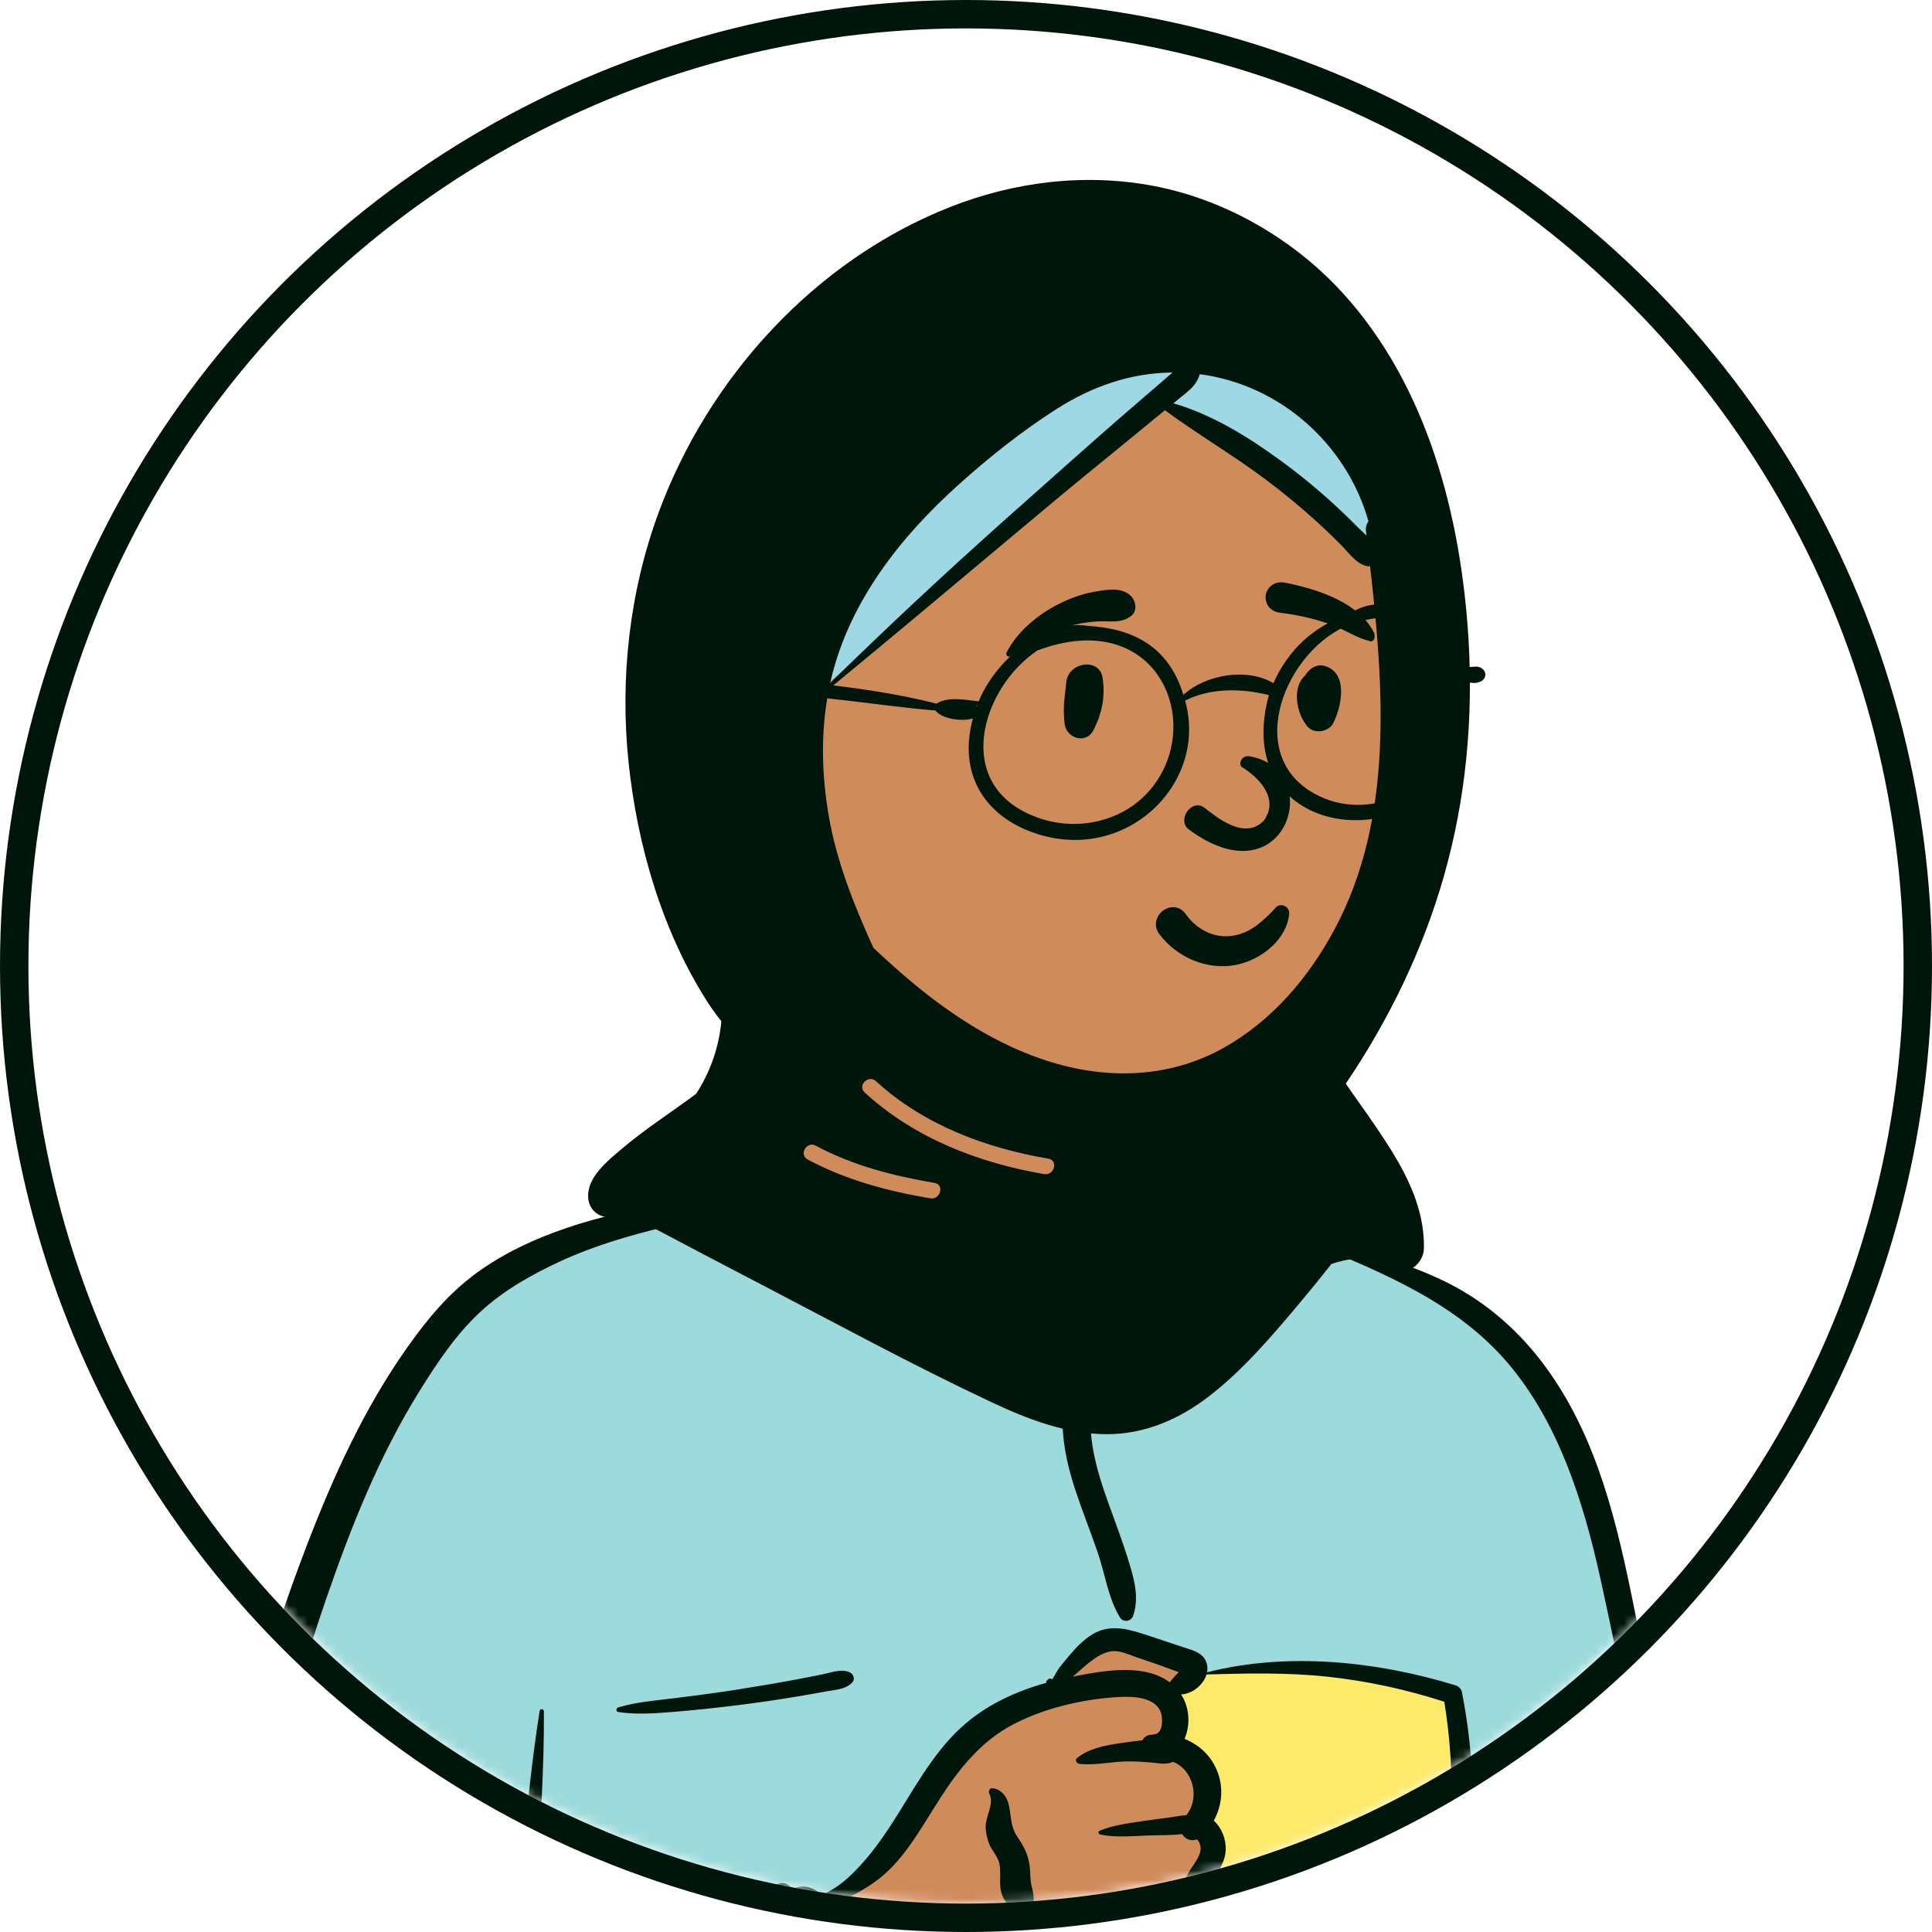 <svg width="204" height="204" viewBox="0 0 204 204" fill="none" xmlns="http://www.w3.org/2000/svg">
<g id="Group 25">
<g id="Group 24">
<mask id="mask0_402_1678" style="mask-type:alpha" maskUnits="userSpaceOnUse" x="3" y="3" width="198" height="198">
<circle id="Ellipse 1" cx="102" cy="102" r="97.5" fill="#C4C4C4" stroke="black" stroke-width="3"/>
</mask>
<g mask="url(#mask0_402_1678)">
<g id="Group 23">
<g id="Group 22">
<g id="peep-38 1">
<path id="Vector" d="M159.705 167.157H111.324V226.758H159.705V167.157Z" fill="#FDEA6B"/>
<path id="Vector_2" fill-rule="evenodd" clip-rule="evenodd" d="M97.213 108.861C102.428 104.888 115.52 103.101 121.087 106.927C126.584 110.768 127.183 116.98 129.745 122.694C132.162 121.554 136.154 123.187 136.855 125.431C137.724 126.489 137.763 129.462 138.362 130.884C164.442 135.037 168.401 155.377 171.54 178.469C175.693 201.901 185.12 225.282 181.027 249.394C181.56 250.166 181.981 250.917 182.37 251.808C183.301 253.393 182.101 255.638 180.222 255.551C177.791 255.337 175.383 255.045 172.939 254.954C166.166 254.719 159.387 254.747 152.611 254.833L151.687 254.845C117.539 255.27 83.394 256.108 49.244 256.331C48.005 256.332 47.399 255.221 47.564 254.124C47.898 251.917 48.207 249.708 48.529 247.5C40.452 249.634 31.865 250.171 23.811 247.724C23.247 247.15 25.124 247.461 25.422 247.374C18.009 242.307 20.223 231.632 20.879 223.944C24.962 197.599 26.401 168.45 42.177 145.969C49.001 136.795 59.007 129.531 70.504 127.897L70.823 127.853C74.184 127.404 77.931 127.26 80.87 125.431C84.176 122.79 85.585 117.912 89.062 117.867C90.211 117.852 91.773 119.305 93.454 120.292C93.58 118.121 94.749 116.289 95.007 114.606L95.028 114.462C95.297 112.5 94.928 110.735 97.213 108.861ZM153.259 179.165C145.93 174.072 126.998 176.631 126.565 176.916C125.61 177.544 125.199 177.6 124.683 178.415C124.174 178.483 123.664 178.553 123.156 178.625C122.135 178.959 122.891 180.214 124.07 179.766C123.361 182.825 125.448 185.001 126.279 188.025C126.548 189.007 126.288 190.773 126.279 191.777C126.359 193.056 127.773 194.567 127.537 195.851C126.7 200.413 122.154 204.864 124.07 209.289C125.34 211.789 129.159 213.063 131.698 213.913C136.958 215.932 146.124 213.837 149.18 209.289C150.811 206.864 152.699 200.746 153.671 198.848L153.887 195.838C154.418 188.355 154.891 180.299 153.259 179.165Z" fill="#D08B5B"/>
<path id="Vector_3" fill-rule="evenodd" clip-rule="evenodd" d="M88.791 117.88L90.889 119.168L103.07 125.192C105.431 125.853 106.612 126.646 106.612 127.57V136.979C106.612 138.238 108.828 141.092 113.26 145.54L117.355 141.457L117.263 140.922C116.874 138.618 116.679 137.077 116.679 136.299C116.679 135.462 120.685 132.284 128.697 126.766L132.202 123.464L131.828 122.327C133.99 122.43 136.333 123.761 136.855 125.431C137.724 126.489 137.763 129.462 138.362 130.885C164.442 135.037 168.401 155.377 171.54 178.469C175.693 201.901 185.12 225.282 181.027 249.395C181.56 250.166 181.981 250.917 182.37 251.808C183.301 253.393 182.101 255.638 180.222 255.551C177.791 255.337 175.383 255.045 172.939 254.954C166.166 254.719 159.387 254.747 152.611 254.833L151.687 254.845C117.539 255.271 83.394 256.109 49.244 256.331C48.005 256.333 47.399 255.221 47.564 254.125C47.898 251.917 48.207 249.708 48.529 247.5C40.452 249.634 31.865 250.171 23.811 247.724C23.247 247.15 25.124 247.461 25.422 247.374C18.009 242.307 20.223 231.632 20.879 223.944C24.962 197.599 26.401 168.45 42.177 145.969C49.001 136.795 59.007 129.531 70.504 127.897L70.823 127.853L71.144 127.811C74.421 127.394 78.024 127.202 80.87 125.431C84.089 122.86 85.509 118.168 88.791 117.88ZM117.979 173.107C116.784 173.107 114.337 174.963 110.639 178.676L110.313 178.826C105.841 180.904 102.879 182.706 101.426 184.233L101.374 184.289C99.906 185.864 97 190.053 92.654 196.855L86.361 200.578H83.98L82.285 212.88L86.361 221.663L95.594 218.552L110.639 214.585L119.271 205.823L124.141 204.188C123.55 205.895 123.336 207.594 124.07 209.29C125.34 211.789 129.159 213.063 131.698 213.913C136.958 215.932 146.124 213.837 149.18 209.29C150.81 206.864 152.699 200.746 153.671 198.848L153.95 194.938C154.452 187.721 154.825 180.254 153.259 179.165C145.93 174.072 126.998 176.631 126.564 176.916C125.61 177.544 125.199 177.6 124.683 178.415L124.416 178.451L125.918 176.412L125.386 176.128C121.59 174.114 119.121 173.107 117.979 173.107ZM124.07 179.766C123.391 182.695 125.275 184.814 126.166 187.643L123.89 183.284V179.823C123.949 179.808 124.009 179.79 124.07 179.766Z" fill="#9DDADB"/>
<path id="Vector_4" fill-rule="evenodd" clip-rule="evenodd" d="M87.785 117.425C88.291 116.977 89.04 117.54 88.719 118.146C87.996 119.507 87.255 120.796 86.285 121.999C85.697 122.729 85.067 123.419 84.429 124.101C86.067 125.518 87.472 127.278 88.799 128.928C90.495 131.037 92.099 133.236 94.003 135.166C95.881 137.07 97.957 138.401 100.468 139.288L100.975 139.464C103.497 140.35 106.193 141.546 107.614 143.935C107.895 144.406 107.33 144.988 106.855 144.694C104.385 143.164 101.483 142.856 98.794 141.845C96.196 140.869 93.932 139.366 91.931 137.447C89.934 135.532 88.257 133.353 86.507 131.22C84.777 129.111 82.915 127.309 80.869 125.525C77.711 127.65 74.107 128.575 70.442 129.483L70.042 129.582C66.373 130.491 62.723 131.546 59.281 133.129C56.246 134.524 53.261 136.19 50.788 138.46C48.164 140.87 46.121 143.947 44.252 146.956C40.07 153.689 37.13 161.065 34.542 168.531C31.85 176.296 29.598 184.217 27.78 192.232C26.856 196.309 26.105 200.415 25.488 204.55C25.191 206.541 24.927 208.537 24.695 210.537C24.448 212.673 24.391 214.87 23.736 216.923C23.455 217.803 22.792 218.169 22.129 218.137L21.994 219.824C21.815 222.072 21.649 224.321 21.592 226.583C21.499 230.345 21.541 234.096 21.812 237.849L21.85 238.361C22.063 241.101 22.538 244.179 24.597 246.185C26.729 248.262 30.009 248.916 32.883 248.953C39.578 249.04 46.022 245.876 51.946 243.1C58.047 240.241 63.981 237.068 69.773 233.626C72.723 231.873 75.641 230.062 78.521 228.198C79.935 227.283 81.338 226.353 82.731 225.408C83.529 224.866 84.286 224.273 85.098 223.792C84.7 223.421 84.522 222.839 84.856 222.33C82.507 220.29 81.53 216.652 81.416 213.707C81.323 211.331 81.673 208.961 81.949 206.607C82.088 205.419 82.26 204.234 82.439 203.053C82.509 202.586 82.563 202.086 82.645 201.593C76.305 205.079 69.786 208.184 63.095 210.941C59.666 212.355 56.192 213.626 52.67 214.791L51.956 215.026C48.62 216.119 45.203 217.151 41.754 217.775C41.569 217.809 41.419 217.536 41.616 217.45C44.978 215.966 48.456 214.714 51.868 213.347L52.429 213.119C52.365 213.115 52.298 213.106 52.228 213.09C50.227 212.607 48.242 211.862 46.279 211.235C44.457 210.653 42.411 210.288 40.708 209.41C40.577 209.342 40.65 209.16 40.778 209.151C42.692 209.018 44.769 209.576 46.645 209.905L47.35 210.028C48.531 210.236 49.738 210.46 50.913 210.752C50.955 210.359 51.175 209.963 51.488 209.731C54.931 207.18 54.582 202.029 54.95 198.23L55.223 195.409C55.703 190.473 56.211 185.537 56.983 180.638C57.025 180.377 57.429 180.452 57.431 180.699C57.471 186.772 57.012 192.817 56.783 198.88L56.747 199.875C56.62 203.617 56.52 207.502 54.165 210.381C54.494 210.188 54.94 210.188 55.206 210.506C55.534 210.896 55.724 211.334 55.718 211.764C57.846 210.872 59.965 209.956 62.074 209.021C68.855 206.016 75.493 202.653 81.955 199.015C82.651 198.623 83.312 198.931 83.656 199.447L83.705 199.44C83.713 199.439 83.722 199.438 83.731 199.438L83.78 199.436C83.782 199.436 83.784 199.436 83.785 199.436C84.695 198.936 85.934 199.292 86.715 200.021C86.738 200.043 86.758 200.067 86.778 200.09C87.766 199.646 88.689 199.047 89.527 198.288C91.24 196.734 92.692 194.813 93.958 192.886C96.288 189.337 98.268 185.391 101.416 182.47C103.974 180.097 107.145 178.619 110.472 177.692C110.458 177.595 110.495 177.491 110.562 177.422C110.733 177.247 110.855 177.186 111.076 177.293C111.093 177.301 111.104 177.313 111.111 177.326L111.435 176.771C111.613 176.47 111.795 176.166 111.858 176.087C112.235 175.611 112.624 175.139 113.019 174.677C113.688 173.894 114.45 173.122 115.333 172.579C117.266 171.391 119.298 172.063 121.286 172.713C122.487 173.105 123.683 173.51 124.882 173.909L125.006 173.949C125.9 174.236 126.946 174.488 127.345 175.435C127.503 175.81 127.528 176.199 127.454 176.576C135.944 174.417 145.373 175.409 153.658 177.944C153.976 178.042 154.293 178.303 154.36 178.647C155.309 183.517 155.732 188.511 155.302 193.463C154.932 197.739 153.985 201.928 152.201 205.842L152.099 206.063C150.422 209.69 147.764 214.162 143.705 215.299C141.254 215.985 138.544 215.581 136.044 215.455C133.615 215.332 131.131 215.315 128.725 214.933C126.582 214.592 124.704 213.631 123.38 211.888C122.237 210.384 121.636 208.566 121.143 206.758C120.917 206.83 120.693 206.907 120.472 206.993C119.541 207.357 118.752 207.944 118.039 208.635C116.533 210.094 115.365 211.866 113.789 213.258C112.363 214.519 110.737 215.499 108.994 216.253C105.381 217.815 101.505 218.439 97.683 219.266L97.416 219.324C94.54 219.956 91.603 220.731 89.063 222.23C89.014 222.671 88.813 223.086 88.491 223.358C88.939 223.779 89.129 224.445 88.735 225.07C87.635 226.816 85.742 227.809 84.042 228.925L83.931 228.998C82.259 230.107 80.572 231.194 78.871 232.259C75.414 234.425 71.884 236.471 68.305 238.427C62.547 241.574 56.666 244.542 50.679 247.234C51.038 249.003 50.907 250.826 51.177 252.607L51.219 252.861C51.334 253.522 51.178 254.074 50.723 254.506L50.675 254.55L50.676 254.544L50.633 254.584L50.619 254.596L50.624 254.592C50.571 254.64 50.517 254.685 50.462 254.723L50.392 254.768C49.953 255.034 49.389 255.031 48.941 254.796L48.889 254.768L48.803 254.719C48.21 254.377 47.802 253.532 48.047 252.861C48.652 251.211 48.88 249.449 49.438 247.788L48.996 247.986L48.412 248.241C42.1 250.971 35.088 253.271 28.21 251.409C25.172 250.587 22.331 248.846 20.811 246.01C19.315 243.219 19.103 239.978 19.024 236.873C18.926 233.041 19.131 229.151 19.636 225.351C19.975 222.801 20.385 220.203 21.018 217.679C20.693 217.392 20.453 216.98 20.39 216.47C20.092 214.059 20.614 211.553 20.934 209.156C21.247 206.814 21.592 204.477 21.982 202.148C22.77 197.444 23.686 192.749 24.753 188.1C26.65 179.825 29.156 171.698 32.173 163.764L32.437 163.073C35.225 155.822 38.453 148.726 42.947 142.356C45.097 139.308 47.37 136.545 50.408 134.348C53.254 132.291 56.465 130.809 59.778 129.677C63.095 128.544 66.504 127.784 69.973 127.312C73.496 126.832 77.215 126.538 80.502 125.092C80.086 124.347 80.443 123.34 81.143 122.877C83.497 121.321 85.675 119.296 87.785 117.425ZM163.166 185.104C163.265 184.954 163.499 185.049 163.456 185.226C162.311 189.92 161.236 194.624 160.534 199.407C159.266 208.041 159.499 216.787 159.603 225.485L159.608 225.934C159.661 230.619 159.735 235.304 159.89 239.987C159.968 242.354 160.123 244.744 160.039 247.112C159.993 248.397 159.651 249.612 159.53 250.881C159.423 251.991 159.518 253.117 159.571 254.229C159.607 254.968 158.516 254.936 158.442 254.229L158.347 253.314C158.224 252.156 158.072 251.005 157.693 249.897C157.237 248.564 157.018 247.255 156.859 245.855C156.617 243.71 156.509 241.544 156.416 239.385L156.352 237.891C155.961 228.865 155.975 219.797 156.607 210.781L156.653 210.137C157.28 201.615 158.366 192.406 163.166 185.104ZM138.754 131.39C138.454 131.267 138.559 130.815 138.891 130.894L139.493 131.037C143.907 132.095 148.242 133.241 152.362 135.209C156.485 137.179 159.975 140.119 162.749 143.734C168.14 150.762 170.381 159.303 172.15 167.835C174.115 177.317 175.905 186.833 177.888 196.311L178.256 198.077C180.09 206.905 181.823 215.738 183.099 224.67L183.191 225.318C184.478 234.504 185.252 244.007 183.847 253.217C183.57 255.039 180.539 254.585 180.657 252.785C181 247.581 181.245 242.404 181.008 237.189C180.771 231.972 180.282 226.778 179.553 221.607C178.939 217.255 178.024 212.957 177.215 208.64L177.088 207.958C176.41 204.286 175.712 200.618 175.015 196.95L173.973 191.457C172.411 183.233 170.819 175.001 169.02 166.829L168.913 166.348C167.153 158.485 164.558 150.249 159.277 144.005C153.918 137.669 146.247 134.478 138.754 131.39ZM119.282 214.789C119.411 214.501 119.862 214.533 120 214.789C120.543 215.791 120.604 217.07 120.706 218.202L120.717 218.318C120.848 219.699 120.963 221.085 121.034 222.47C121.168 225.099 121.232 227.724 121.224 230.357C121.216 233.054 121.161 235.749 121.016 238.443L120.977 239.164C120.844 241.505 120.621 244.116 119.509 246.163C119.105 246.907 118.006 246.688 117.772 245.936C117.005 243.472 117.399 240.551 117.596 238.028L117.748 236.059C117.9 234.09 118.044 232.121 118.158 230.149C118.315 227.452 118.444 224.753 118.569 222.055C118.609 221.178 118.653 220.302 118.699 219.425L118.77 218.111C118.831 217.011 118.826 215.805 119.282 214.789ZM33.054 218.28L33.393 217.952C34.435 216.932 35.752 215.36 37.293 215.458C37.907 215.497 38.299 216.007 38.171 216.612C37.899 217.904 36.581 218.575 35.632 219.364C34.593 220.228 33.613 221.152 32.636 222.085C31.768 222.912 30.934 223.762 30.12 224.64L29.815 224.97C29.523 225.288 27.445 227.169 27.67 227.657L27.682 227.679C27.745 227.772 27.64 227.9 27.537 227.868C26.639 227.584 26.695 226.815 27.035 226.035C27.687 224.537 28.828 223.151 29.825 221.872C30.82 220.595 31.896 219.407 33.054 218.28ZM122.534 180.712C121.84 179.071 119.283 179.105 117.832 179.204C114.177 179.451 110.223 180.376 106.971 182.085C103.599 183.856 101.328 186.695 99.296 189.834L99.201 189.982C97.22 193.062 95.313 196.708 92.211 198.826C90.632 199.904 88.787 200.89 86.87 201.316C86.739 201.548 86.526 201.731 86.246 201.798L86.116 201.827C85.57 201.948 84.722 202.081 83.99 202.001C83.995 202.36 83.991 202.716 84 203.055C84.026 204.029 84.037 205.006 84.037 205.98C84.037 208.021 83.927 210.065 84.013 212.106C84.088 213.91 84.343 215.796 85.209 217.409C85.844 218.593 86.683 219.376 87.695 220.124C90.185 218.606 93.001 217.68 95.858 216.985C99.314 216.143 102.853 215.582 106.23 214.441C107.855 213.891 109.418 213.173 110.834 212.196C112.337 211.16 113.485 209.757 114.665 208.385L114.85 208.172C116.055 206.789 117.37 205.466 119.074 204.716C120.54 204.071 122.474 203.956 123.756 202.956C124.427 202.433 124.483 201.675 124.554 200.898C123.732 201.015 122.863 200.827 122.044 200.731L121.62 200.681C120.846 200.589 120.089 200.488 119.327 200.291C119.186 200.254 119.186 200.041 119.327 200.004C120.228 199.772 121.121 199.673 122.044 199.564L122.261 199.537C123.096 199.428 123.975 199.262 124.794 199.446C124.941 198.887 125.153 198.352 125.451 197.817C125.869 197.065 126.66 196.213 126.767 195.335C126.799 195.073 126.738 194.763 126.615 194.532L126.572 194.452C126.52 194.359 126.459 194.265 126.369 194.207C126.359 194.219 126.337 194.232 126.292 194.246C125.661 194.445 125.111 194.136 124.819 193.66C123.579 193.814 122.227 193.762 121.064 193.814L119.889 193.871C118.633 193.928 117.32 193.953 116.14 193.7C115.975 193.664 115.926 193.39 116.091 193.319C117.541 192.699 119.301 192.501 120.854 192.262C121.722 192.129 122.596 192.027 123.466 191.91C124.045 191.832 124.66 191.703 125.26 191.672C126.765 189.798 125.954 186.841 123.86 186.034C123.097 186.37 122.411 186.175 121.577 186.103C120.745 186.032 119.911 185.983 119.076 185.987C117.402 185.994 115.628 186.435 113.971 186.245C113.701 186.214 113.451 185.855 113.719 185.636C114.988 184.6 116.806 184.263 118.417 184.042L118.75 183.997C119.29 183.926 119.947 183.823 120.628 183.762C120.782 183.461 121.059 183.234 121.474 183.177C121.597 183.16 121.721 183.151 121.845 183.14L121.843 183.128C122.855 183.079 122.811 181.368 122.534 180.712ZM53.224 212.716C53.206 212.743 53.186 212.77 53.166 212.795L53.133 212.832L53.3 212.765L53.224 212.716ZM140.2 177.045C135.939 176.587 131.672 176.684 127.398 176.807C127.056 177.925 125.866 178.878 124.713 178.914C125.616 180.289 125.709 182.15 125.076 183.608C126.421 184.143 127.579 185.105 128.282 186.475C129.257 188.373 129.129 190.486 128.166 192.24C128.988 192.985 129.473 194.195 129.425 195.335C129.37 196.606 128.613 197.692 127.984 198.744C127.304 199.883 127.281 200.885 127.072 202.16C126.766 204.026 125.508 205.157 123.89 205.864L123.976 206.203C124.393 207.827 124.912 209.542 126.105 210.73C127.639 212.259 130.019 212.244 132.046 212.341L132.144 212.346C134 212.439 135.855 212.548 137.711 212.653L139.103 212.731C141.239 212.848 143.291 212.862 145.035 211.45C147.882 209.143 149.834 205.327 151.069 201.948C153.662 194.856 153.693 187.073 152.503 179.686C148.511 178.399 144.369 177.493 140.2 177.045ZM104.763 188.812L104.794 188.814C105.672 188.914 106.274 189.625 106.489 190.468C106.801 191.693 106.648 192.801 107.398 193.907C108.17 195.045 108.644 195.956 108.756 197.361C108.803 197.939 108.781 198.516 108.91 199.082L109.003 199.478C109.102 199.901 109.184 200.308 109.134 200.762C109.089 201.177 108.888 201.499 108.473 201.632C107.12 202.065 106.075 201.067 105.726 199.806C105.424 198.717 105.827 197.419 105.401 196.396C105.165 195.829 104.73 195.355 104.484 194.784C104.24 194.218 104.118 193.627 104.079 193.012C104.005 191.849 105.033 190.451 104.46 189.397C104.337 189.172 104.476 188.805 104.763 188.812ZM86.794 176.807C87.71 176.621 88.749 176.194 89.653 176.549C90.117 176.732 90.347 177.298 89.954 177.692C89.273 178.375 88.283 178.413 87.366 178.574L87.285 178.588C86.2 178.789 85.113 178.98 84.025 179.16C81.978 179.499 79.925 179.799 77.866 180.054C75.751 180.316 73.63 180.549 71.505 180.725L70.683 180.792C68.889 180.936 67.022 181.044 65.261 180.769C65.006 180.729 65.047 180.356 65.261 180.291C67.19 179.707 69.306 179.551 71.3 179.303C73.42 179.04 75.536 178.762 77.647 178.433C79.754 178.103 81.859 177.75 83.956 177.359C84.903 177.183 85.85 176.999 86.794 176.807ZM119.848 174.932C119.044 174.647 118.159 174.226 117.288 174.367C115.786 174.61 114.449 176.074 113.261 177.038L113.858 176.922C116.912 176.335 120.957 175.702 123.522 177.645C123.528 177.634 123.533 177.623 123.541 177.612C123.748 177.297 123.988 177.052 124.249 176.783C124.274 176.759 124.299 176.735 124.322 176.71L124.464 176.56L124.141 176.448C123.449 176.203 122.629 175.887 122.5 175.841L122.491 175.838C121.608 175.539 120.725 175.243 119.848 174.932ZM94.749 110.878C94.623 109.26 97.14 109.273 97.264 110.878C97.536 114.379 96.748 117.848 95.053 120.919C95.04 120.941 95.027 120.961 95.013 120.982C96.074 121.534 97.147 122.064 98.243 122.537C99.646 123.143 101.075 123.694 102.529 124.162C103.845 124.586 105.466 124.753 106.572 125.634C108.905 127.493 108.029 131.349 107.58 133.849L107.51 134.243C107.286 135.529 107.125 136.849 107.667 138.084C108.246 139.402 109.416 140.38 110.461 141.324L110.672 141.515C111.597 142.358 112.654 143.383 113.332 144.526C113.952 143.245 114.796 142.198 115.689 141.019C116.326 140.178 115.872 139.9 115.415 139.079C114.974 138.288 114.759 137.445 114.897 136.542C115.151 134.876 116.482 133.673 117.807 132.768C119.372 131.701 121.119 130.91 122.737 129.917C126.061 127.876 129.298 125.543 132.214 122.952C132.295 122.881 132.434 122.975 132.37 123.072C130.066 126.578 127.365 129.607 124.045 132.179C122.698 133.221 121.284 134.086 119.86 134.995L119.451 135.258C118.879 135.628 118.166 136.124 117.908 136.754C117.648 137.388 118.203 137.867 118.501 138.393C119.449 140.061 118.992 141.618 117.868 143.033L117.816 143.098C116.699 144.475 115.852 145.755 115.448 147.514C114.578 151.293 115.789 155.228 117.057 158.775L117.108 158.915C117.794 160.827 118.523 162.725 119.119 164.667L119.283 165.204C119.823 166.992 120.265 168.754 119.659 170.592C119.453 171.217 118.601 171.365 118.247 170.776C116.999 168.702 116.688 166.206 115.905 163.926C115.142 161.703 114.267 159.521 113.53 157.289C112.582 154.416 111.947 151.323 112.291 148.309C112.281 148.291 112.27 148.275 112.262 148.256L112.02 147.728C111.362 146.297 110.726 145.048 109.528 143.907C108.279 142.717 106.923 141.664 105.941 140.224C103.806 137.096 105.126 133.616 105.384 130.196L105.413 129.776C105.46 129.066 105.486 128.101 105.022 127.609C104.501 127.056 103.277 126.915 102.585 126.67C100.797 126.037 99.034 125.299 97.355 124.413C95.757 123.57 94.209 122.638 92.768 121.547L92.038 120.997C90.885 120.127 89.69 119.177 88.917 117.992C88.828 117.856 88.98 117.636 89.141 117.701C90.431 118.225 91.609 119.058 92.815 119.782C92.834 119.738 92.856 119.693 92.881 119.649C94.374 116.946 94.987 113.951 94.749 110.878ZM135.942 129.395C136.456 127.985 138.798 128.094 138.704 129.769C138.633 131.056 138.087 132.217 137.588 133.385L137.534 133.51C137.019 134.727 136.423 135.87 135.711 136.986C134.35 139.118 132.755 141.097 131.052 142.965C129.508 144.658 127.482 145.694 125.147 145.522C124.163 145.449 123.17 145.199 122.308 144.707C121.284 144.123 120.171 142.369 118.865 142.794C118.739 142.835 118.621 142.65 118.73 142.562C120.238 141.347 121.95 143.231 123.394 143.685C125.57 144.369 127.803 143.613 129.203 141.853C130.665 140.016 132.011 137.959 133.24 135.958C133.864 134.942 134.434 133.888 134.925 132.802C135.422 131.705 135.535 130.513 135.942 129.395ZM132.435 120.721C132.372 120.526 132.613 120.341 132.784 120.452C133.775 121.097 134.634 121.95 135.548 122.698C136.563 123.527 137.584 124.34 138.622 125.14C140.134 126.306 138.38 128.453 137.049 127.179C135.227 125.436 133.231 123.157 132.435 120.721ZM126.994 113.898C127.396 112.345 129.778 112.986 129.431 114.521L129.419 114.567C128.762 117.103 129.698 119.684 131.697 121.328L131.77 121.388C133.034 122.4 131.243 124.169 129.991 123.167C127.259 120.979 126.122 117.262 126.994 113.898Z" fill="#00160A"/>
<path id="Vector_5" fill-rule="evenodd" clip-rule="evenodd" d="M116.337 33.408C148.069 34.416 149.983 49.526 149.983 74.865C149.983 100.205 133.522 116.173 127.461 118.961C121.4 121.749 105.44 133.725 91.037 128.206C76.634 122.687 80.805 99.371 80.805 89.352C80.805 79.334 84.606 32.401 116.337 33.408Z" fill="#D08B5B"/>
<path id="Vector_6" fill-rule="evenodd" clip-rule="evenodd" d="M85.669 73.623C92.23 46.803 104.207 33.717 121.6 34.367C147.69 35.341 147.415 62 145.778 59.569C144.709 57.981 137.222 52.433 123.317 42.926L122.457 42.339L85.669 73.623Z" fill="#9FD8E5"/>
<path id="Vector_7" fill-rule="evenodd" clip-rule="evenodd" d="M129.211 110.639C123.384 113.9 116.712 114.027 110.444 111.974C106.685 110.747 103.239 108.849 100.013 106.579C97.207 104.603 94.702 102.411 92.221 100.084C90.178 95.567 88.359 91.059 87.507 86.145C86.744 81.734 86.642 77.155 87.528 72.752C94.076 67.352 100.584 61.908 107.084 56.447C110.394 53.665 113.712 50.899 117.07 48.176C118.776 46.794 120.465 45.391 122.164 44.002C122.444 43.774 122.723 43.546 123.003 43.317C126.511 45.892 130.272 48.098 133.755 50.715C135.578 52.086 137.351 53.547 139.04 55.083C139.925 55.889 140.79 56.719 141.633 57.571C142.405 58.349 143.149 59.465 144.243 59.758C144.393 59.798 144.534 59.807 144.667 59.788C146.13 72.63 147.169 86.496 140.901 98.159C138.167 103.246 134.29 107.794 129.211 110.639ZM91.304 115.358C90.502 114.621 91.697 113.429 92.496 114.162C97.515 118.771 104.076 121.214 110.704 122.345C111.773 122.528 111.317 124.157 110.255 123.975C103.336 122.795 96.535 120.162 91.304 115.358ZM85.28 122.429C84.323 121.914 85.175 120.455 86.132 120.969C90.042 123.072 94.33 124.164 98.68 124.902C99.75 125.083 99.294 126.712 98.232 126.532C93.734 125.769 89.321 124.602 85.28 122.429ZM101.195 51.199C104.439 48.28 107.926 45.502 111.609 43.159C115.336 40.788 119.407 39.369 123.807 39.336C123.499 39.583 123.206 39.858 122.909 40.113C122.079 40.826 121.25 41.542 120.421 42.256C118.764 43.687 117.103 45.116 115.467 46.57C112.246 49.436 109.014 52.287 105.799 55.159C99.62 60.68 93.574 66.32 87.658 72.124C87.69 71.983 87.723 71.841 87.757 71.7C89.715 63.499 95.043 56.734 101.195 51.199ZM126.628 39.693C126.649 39.629 126.664 39.568 126.672 39.509C135.116 40.612 142.168 46.84 144.499 55.041C144.297 55.324 144.185 55.66 144.227 56.017C144.248 56.197 144.269 56.379 144.291 56.559C144.002 56.271 143.704 56.003 143.452 55.747C142.61 54.893 141.748 54.062 140.863 53.253C139.052 51.598 137.171 50.051 135.189 48.608C131.743 46.097 128.011 43.789 123.902 42.584C124.172 42.362 124.442 42.14 124.714 41.92C125.525 41.259 126.278 40.714 126.628 39.693ZM141.765 30.924C136.581 25.245 129.403 21.085 121.843 19.64C114.624 18.258 107.151 19.169 100.331 21.855C86.06 27.477 74.8 39.839 69.527 54.164C66.454 62.51 65.446 71.659 66.37 80.494C67.288 89.288 69.93 98.37 74.737 105.852C75.177 106.537 75.66 107.194 76.166 107.83C75.941 110.413 75.08 112.944 73.727 115.147C73.654 115.265 73.578 115.38 73.502 115.496C72.116 116.537 70.678 117.513 69.275 118.521C68.058 119.395 66.855 120.291 65.711 121.258C64.631 122.171 63.377 123.188 62.647 124.421C62.048 125.43 61.803 126.803 62.621 127.766C63.606 128.926 65.275 128.517 66.61 128.517C66.724 128.517 66.838 128.519 66.952 128.521C67.353 128.773 67.766 129.002 68.165 129.214C72.207 131.361 76.263 133.486 80.324 135.599C88.411 139.811 96.464 144.193 104.718 148.071C108.542 149.869 112.636 151.442 116.92 151.436C120.938 151.429 124.571 149.829 127.708 147.397C131.283 144.626 134.273 141.107 137.174 137.658C138.333 136.277 139.469 134.88 140.585 133.464C142.727 132.748 144.852 132.539 146.762 133.921C148.294 135.031 150.314 133.521 150.35 131.856C150.363 131.264 150.337 130.681 150.274 130.106C149.89 126.555 148.157 123.343 146.205 120.363C145.139 118.733 144.015 117.133 142.885 115.548C142.619 115.174 142.358 114.8 142.105 114.419C146.644 107.72 150.244 100.291 152.458 92.528C154.784 84.359 155.574 75.889 155.056 67.424C154.259 54.451 150.708 40.722 141.765 30.924Z" fill="#00160A"/>
<path id="Vector_8" fill-rule="evenodd" clip-rule="evenodd" d="M126.025 101.411C124.605 100.831 123.338 99.865 122.411 98.63C122.089 98.2 122.006 97.747 122.073 97.332C122.149 96.866 122.425 96.443 122.801 96.16C123.178 95.876 123.65 95.735 124.106 95.807C124.503 95.869 124.897 96.086 125.21 96.536L125.275 96.626C125.826 97.372 126.543 97.983 127.361 98.378C128.149 98.758 129.031 98.935 129.943 98.832C131.68 98.635 132.878 97.695 134.151 96.419C134.309 96.258 134.466 96.092 134.625 95.923C134.725 95.77 134.864 95.671 135.019 95.62C135.19 95.562 135.384 95.566 135.562 95.627C135.733 95.687 135.886 95.801 135.989 95.951C136.086 96.095 136.141 96.272 136.124 96.475C136.007 97.798 135.316 98.979 134.334 99.906C133.243 100.936 131.797 101.648 130.436 101.898C128.937 102.173 127.409 101.976 126.025 101.411ZM131.144 81.003C132.739 81.973 135.17 84.235 133.454 86.64C131.434 88.761 128.525 86.33 127.092 85.23C125.763 84.378 124.269 86.57 125.503 87.565C135.86 95.236 140.063 81.257 131.951 79.863C131.058 79.709 130.726 80.703 131.144 81.003ZM112.584 72.08C112.76 69.891 116.092 69.394 116.424 71.56C116.72 73.5 116.371 75.282 115.497 77.029C114.663 78.698 112.565 77.919 112.406 76.4C112.194 74.363 112.474 73.441 112.584 72.08ZM137.95 71.111C138.414 70.502 139.085 70.087 139.889 70.321C142.399 71.055 141.659 74.622 140.778 76.357C140.298 77.3 138.75 77.539 138.05 76.709C136.909 75.356 136.363 72.653 137.813 71.319C137.852 71.251 137.896 71.181 137.95 71.111ZM115.462 62.502L115.859 62.433C117.086 62.221 118.611 62.017 119.479 63.003C119.94 63.527 120.098 64.499 119.479 65C118.391 65.882 117.187 65.54 115.883 65.615C114.808 65.676 113.775 65.854 112.74 66.15C110.468 66.8 108.617 67.986 106.677 69.287C106.423 69.458 106.163 69.133 106.284 68.894C107.404 66.7 109.575 64.897 111.749 63.798C112.909 63.212 114.178 62.725 115.462 62.502ZM135.661 61.519L135.964 61.581C139.268 62.272 143.56 63.652 145.124 66.898C145.184 67.358 145.121 67.456 145.07 67.52L145.053 67.541C145.011 67.596 144.977 67.672 144.778 67.735C144.723 67.721 144.667 67.707 144.611 67.693C143.894 67.505 143.326 67.246 142.777 66.977L142.181 66.683C141.49 66.344 140.793 66.018 140.055 65.777C138.478 65.262 136.857 64.9 135.21 64.707C134.853 64.665 134.509 64.544 134.238 64.338C133.981 64.142 133.784 63.87 133.695 63.509C133.578 63.042 133.612 62.689 133.862 62.268C134.05 61.952 134.32 61.732 134.629 61.606C134.945 61.478 135.304 61.448 135.661 61.519Z" fill="#00160A"/>
<path id="Vector_9" fill-rule="evenodd" clip-rule="evenodd" d="M150.052 82.29C147.487 84.942 143.205 85.703 139.792 84.281C131.03 80.618 135.319 69.195 142.076 66.127C142.921 65.916 144.048 65.417 145.076 65.304C145.169 65.258 145.372 65.39 145.617 65.265C153.069 66.098 154.766 77.669 150.052 82.29ZM121.789 82.969C118.912 86.786 113.564 87.964 109.194 86.189C100.561 82.788 103.623 72.658 109.529 68.687C122.006 63.997 127.158 75.931 121.789 82.969ZM103.075 74.511C103.066 74.507 103.058 74.506 103.05 74.502C103.096 74.482 103.141 74.462 103.187 74.441C103.172 74.48 103.156 74.518 103.142 74.557C103.119 74.541 103.1 74.523 103.075 74.511ZM155.991 70.385C155.286 70.386 154.269 70.502 153.686 70.991C152.248 66.14 146.94 61.65 142.324 64.924C138.69 66.094 135.992 68.687 134.459 72.135C131.695 70.49 127.349 71.193 124.952 73.368C123.383 68.179 119.519 66.362 114.921 66.094C109.903 65.271 104.9 70.147 103.339 74.059C102.042 73.911 100.102 73.498 98.881 74.299C90.957 72.22 77.103 71.074 75.493 72.229C74.344 72.67 73.715 75.381 75.318 75.527C76.715 75.329 75.155 73.541 76.564 73.346C84.068 72.88 91.354 74.392 98.779 75.027C99.442 75.919 101.584 76.217 102.727 75.859C100.927 82.494 104.813 87.009 110.634 88.361C119.648 90.433 127.49 82.366 125.133 73.975C127.864 72.616 131.005 72.674 133.979 73.39C129.009 91.691 158.471 90.87 153.87 71.618C156.932 73.142 157.597 70.693 155.991 70.385Z" fill="#00160A"/>
</g>
</g>
</g>
</g>
</g>
<circle id="Ellipse 2" cx="102" cy="102" r="100.5" stroke="#00160A" stroke-width="3"/>
</g>
</svg>
